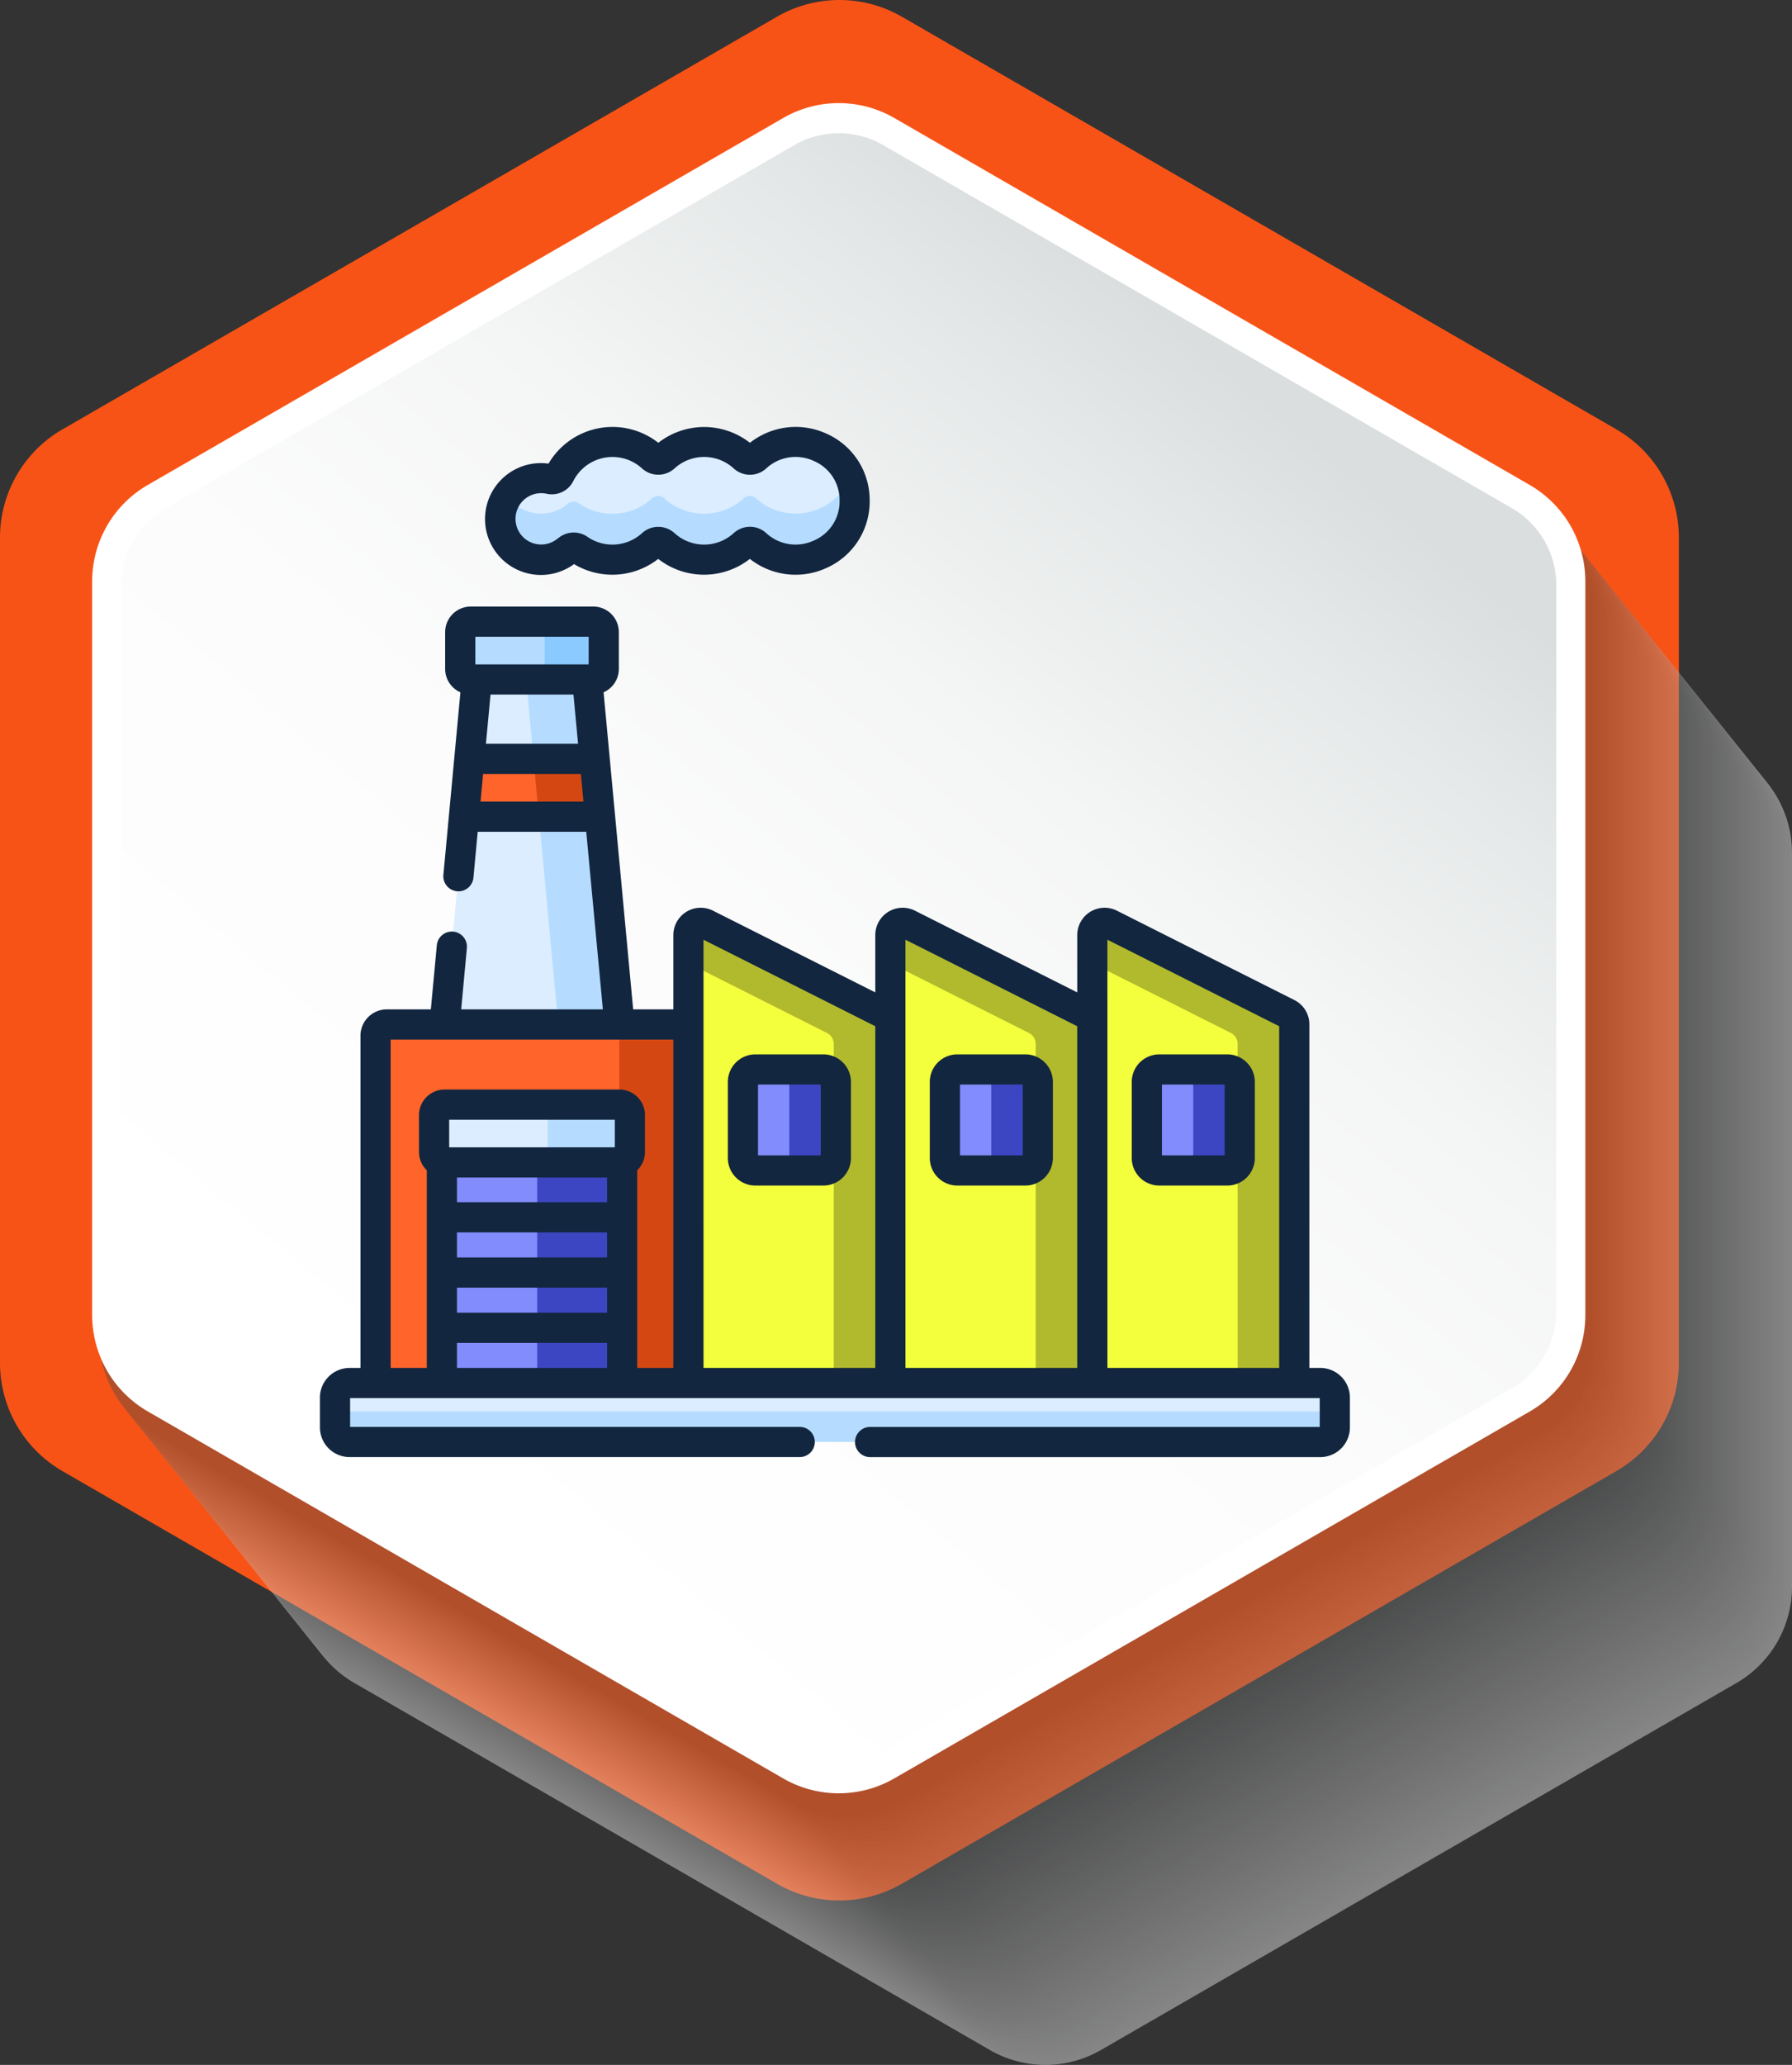 <svg id="Grupo_108388" data-name="Grupo 108388" xmlns="http://www.w3.org/2000/svg" xmlns:xlink="http://www.w3.org/1999/xlink" width="121.789" height="140.294" viewBox="0 0 121.789 140.294">
  <rect x="0" y="0" width="121.789" height="140.294" fill="#333333" stroke="none"/>
  <defs>
    <linearGradient id="linear-gradient" x1="0.235" y1="0.86" x2="0.769" y2="0.134" gradientUnits="objectBoundingBox">
      <stop offset="0" stop-color="#fff"/>
      <stop offset="0.439" stop-color="#fcfcfc"/>
      <stop offset="0.682" stop-color="#f4f5f5"/>
      <stop offset="0.875" stop-color="#e6e9e9"/>
      <stop offset="0.995" stop-color="#dadede"/>
    </linearGradient>
  </defs>
  <path id="Trazado_157556" data-name="Trazado 157556" d="M713.775,1959.762v-56.068a8.494,8.494,0,0,1,4.246-7.356l48.557-28.034a8.494,8.494,0,0,1,8.493,0l48.557,28.034a8.492,8.492,0,0,1,4.246,7.356v56.068a8.492,8.492,0,0,1-4.246,7.355l-48.557,28.034a8.489,8.489,0,0,1-8.493,0l-48.557-28.034A8.494,8.494,0,0,1,713.775,1959.762Z" transform="translate(-713.775 -1867.166)" fill="#f85316"/>
  <g id="Grupo_108097" data-name="Grupo 108097" transform="translate(6.743 8.524)" opacity="0.4" style="mix-blend-mode: multiply;isolation: isolate">
    <path id="Trazado_157557" data-name="Trazado 157557" d="M835.131,1974.973v-49.866a7.555,7.555,0,0,0-3.777-6.542l-43.185-24.933a7.556,7.556,0,0,0-7.554,0l-43.185,24.933a7.555,7.555,0,0,0-3.777,6.542v49.866a7.554,7.554,0,0,0,3.777,6.542l43.185,24.933a7.556,7.556,0,0,0,7.554,0l43.185-24.933A7.554,7.554,0,0,0,835.131,1974.973Z" transform="translate(-720.085 -1875.69)" fill="#fff"/>
    <path id="Trazado_157558" data-name="Trazado 157558" d="M834.889,1974.671v-49.866a7.554,7.554,0,0,0-3.777-6.542l-43.185-24.933a7.551,7.551,0,0,0-7.554,0l-43.185,24.933a7.552,7.552,0,0,0-3.777,6.542v49.866a7.553,7.553,0,0,0,3.777,6.542l43.185,24.933a7.556,7.556,0,0,0,7.554,0l43.185-24.933A7.555,7.555,0,0,0,834.889,1974.671Z" transform="translate(-720.085 -1875.69)" fill="#fcfcfc"/>
    <path id="Trazado_157559" data-name="Trazado 157559" d="M834.647,1974.368V1924.5a7.553,7.553,0,0,0-3.777-6.541l-43.186-24.933a7.549,7.549,0,0,0-7.553,0l-43.186,24.933a7.553,7.553,0,0,0-3.777,6.541v49.866a7.554,7.554,0,0,0,3.777,6.542l43.186,24.933a7.549,7.549,0,0,0,7.553,0l43.186-24.933A7.554,7.554,0,0,0,834.647,1974.368Z" transform="translate(-720.085 -1875.69)" fill="#f8f8f9"/>
    <path id="Trazado_157560" data-name="Trazado 157560" d="M834.4,1974.066V1924.2a7.553,7.553,0,0,0-3.777-6.542l-43.185-24.933a7.556,7.556,0,0,0-7.554,0L736.7,1917.658a7.555,7.555,0,0,0-3.777,6.542v49.866a7.554,7.554,0,0,0,3.777,6.542l43.185,24.933a7.556,7.556,0,0,0,7.554,0l43.185-24.933A7.552,7.552,0,0,0,834.4,1974.066Z" transform="translate(-720.085 -1875.69)" fill="#f5f5f5"/>
    <path id="Trazado_157561" data-name="Trazado 157561" d="M834.162,1973.764V1923.9a7.554,7.554,0,0,0-3.777-6.542L787.2,1892.423a7.551,7.551,0,0,0-7.554,0l-43.185,24.933a7.554,7.554,0,0,0-3.777,6.542v49.866a7.555,7.555,0,0,0,3.777,6.542l43.185,24.933a7.556,7.556,0,0,0,7.554,0l43.185-24.933A7.555,7.555,0,0,0,834.162,1973.764Z" transform="translate(-720.085 -1875.69)" fill="#f2f2f2"/>
    <path id="Trazado_157562" data-name="Trazado 157562" d="M833.92,1973.462V1923.6a7.553,7.553,0,0,0-3.777-6.541l-43.186-24.933a7.549,7.549,0,0,0-7.553,0l-43.186,24.933a7.553,7.553,0,0,0-3.777,6.541v49.867a7.553,7.553,0,0,0,3.777,6.541l43.186,24.933a7.549,7.549,0,0,0,7.553,0L830.143,1980A7.553,7.553,0,0,0,833.92,1973.462Z" transform="translate(-720.085 -1875.69)" fill="#eeefef"/>
    <path id="Trazado_157563" data-name="Trazado 157563" d="M833.677,1973.159v-49.866a7.554,7.554,0,0,0-3.776-6.542l-43.186-24.933a7.556,7.556,0,0,0-7.554,0l-43.185,24.933a7.555,7.555,0,0,0-3.777,6.542v49.866a7.554,7.554,0,0,0,3.777,6.542l43.185,24.933a7.556,7.556,0,0,0,7.554,0L829.9,1979.7A7.553,7.553,0,0,0,833.677,1973.159Z" transform="translate(-720.085 -1875.69)" fill="#ebebec"/>
    <path id="Trazado_157564" data-name="Trazado 157564" d="M833.435,1972.857v-49.866a7.554,7.554,0,0,0-3.777-6.542l-43.185-24.933a7.556,7.556,0,0,0-7.554,0l-43.185,24.933a7.554,7.554,0,0,0-3.777,6.542v49.866a7.555,7.555,0,0,0,3.777,6.542l43.185,24.933a7.556,7.556,0,0,0,7.554,0l43.185-24.933A7.555,7.555,0,0,0,833.435,1972.857Z" transform="translate(-720.085 -1875.69)" fill="#e8e8e8"/>
    <path id="Trazado_157565" data-name="Trazado 157565" d="M833.193,1972.555v-49.867a7.553,7.553,0,0,0-3.777-6.541l-43.185-24.933a7.551,7.551,0,0,0-7.554,0l-43.185,24.933a7.551,7.551,0,0,0-3.777,6.541v49.867a7.551,7.551,0,0,0,3.777,6.541l43.185,24.933a7.551,7.551,0,0,0,7.554,0l43.185-24.933A7.553,7.553,0,0,0,833.193,1972.555Z" transform="translate(-720.085 -1875.69)" fill="#e5e5e5"/>
    <path id="Trazado_157566" data-name="Trazado 157566" d="M832.951,1972.252v-49.866a7.555,7.555,0,0,0-3.777-6.542l-43.186-24.933a7.554,7.554,0,0,0-7.553,0l-43.186,24.933a7.555,7.555,0,0,0-3.777,6.542v49.866a7.554,7.554,0,0,0,3.777,6.542l43.186,24.933a7.554,7.554,0,0,0,7.553,0l43.186-24.933A7.554,7.554,0,0,0,832.951,1972.252Z" transform="translate(-720.085 -1875.69)" fill="#e1e2e2"/>
    <path id="Trazado_157567" data-name="Trazado 157567" d="M832.708,1971.95v-49.866a7.552,7.552,0,0,0-3.777-6.542l-43.185-24.933a7.556,7.556,0,0,0-7.554,0l-43.185,24.933a7.554,7.554,0,0,0-3.777,6.542v49.866a7.555,7.555,0,0,0,3.777,6.542l43.185,24.933a7.556,7.556,0,0,0,7.554,0l43.185-24.933A7.553,7.553,0,0,0,832.708,1971.95Z" transform="translate(-720.085 -1875.69)" fill="#dededf"/>
    <path id="Trazado_157568" data-name="Trazado 157568" d="M832.466,1971.648v-49.867a7.553,7.553,0,0,0-3.777-6.541L785.5,1890.307a7.551,7.551,0,0,0-7.554,0l-43.185,24.933a7.553,7.553,0,0,0-3.777,6.541v49.867a7.553,7.553,0,0,0,3.777,6.541l43.185,24.933a7.551,7.551,0,0,0,7.554,0l43.185-24.933A7.553,7.553,0,0,0,832.466,1971.648Z" transform="translate(-720.085 -1875.69)" fill="#dbdbdb"/>
    <path id="Trazado_157569" data-name="Trazado 157569" d="M832.224,1971.345v-49.866a7.555,7.555,0,0,0-3.777-6.542L785.262,1890a7.556,7.556,0,0,0-7.554,0l-43.186,24.933a7.554,7.554,0,0,0-3.776,6.542v49.866a7.553,7.553,0,0,0,3.776,6.542l43.186,24.933a7.551,7.551,0,0,0,7.554,0l43.185-24.933A7.554,7.554,0,0,0,832.224,1971.345Z" transform="translate(-720.085 -1875.69)" fill="#d7d8d8"/>
    <path id="Trazado_157570" data-name="Trazado 157570" d="M831.982,1971.043v-49.866a7.554,7.554,0,0,0-3.777-6.542L785.019,1889.7a7.556,7.556,0,0,0-7.554,0l-43.185,24.933a7.554,7.554,0,0,0-3.777,6.542v49.866a7.555,7.555,0,0,0,3.777,6.542l43.185,24.933a7.556,7.556,0,0,0,7.554,0l43.186-24.933A7.555,7.555,0,0,0,831.982,1971.043Z" transform="translate(-720.085 -1875.69)" fill="#d4d5d5"/>
    <path id="Trazado_157571" data-name="Trazado 157571" d="M831.739,1970.741v-49.867a7.553,7.553,0,0,0-3.777-6.541L784.777,1889.4a7.551,7.551,0,0,0-7.554,0l-43.185,24.933a7.553,7.553,0,0,0-3.777,6.541v49.867a7.553,7.553,0,0,0,3.777,6.541l43.185,24.933a7.551,7.551,0,0,0,7.554,0l43.185-24.933A7.553,7.553,0,0,0,831.739,1970.741Z" transform="translate(-720.085 -1875.69)" fill="#d1d1d2"/>
    <path id="Trazado_157572" data-name="Trazado 157572" d="M831.5,1970.438v-49.866a7.555,7.555,0,0,0-3.777-6.542L784.535,1889.1a7.556,7.556,0,0,0-7.554,0L733.8,1914.03a7.553,7.553,0,0,0-3.777,6.542v49.866a7.552,7.552,0,0,0,3.777,6.542l43.185,24.933a7.551,7.551,0,0,0,7.554,0l43.185-24.933A7.554,7.554,0,0,0,831.5,1970.438Z" transform="translate(-720.085 -1875.69)" fill="#cdcecf"/>
    <path id="Trazado_157573" data-name="Trazado 157573" d="M831.255,1970.136V1920.27a7.554,7.554,0,0,0-3.777-6.542L784.292,1888.8a7.554,7.554,0,0,0-7.553,0l-43.186,24.933a7.554,7.554,0,0,0-3.777,6.542v49.866a7.555,7.555,0,0,0,3.777,6.542l43.186,24.933a7.554,7.554,0,0,0,7.553,0l43.186-24.933A7.555,7.555,0,0,0,831.255,1970.136Z" transform="translate(-720.085 -1875.69)" fill="#cacbcb"/>
    <path id="Trazado_157574" data-name="Trazado 157574" d="M831.012,1969.834v-49.866a7.552,7.552,0,0,0-3.777-6.542l-43.185-24.933a7.551,7.551,0,0,0-7.554,0l-43.185,24.933a7.554,7.554,0,0,0-3.777,6.542v49.866a7.553,7.553,0,0,0,3.777,6.541l43.185,24.934a7.556,7.556,0,0,0,7.554,0l43.185-24.934A7.551,7.551,0,0,0,831.012,1969.834Z" transform="translate(-720.085 -1875.69)" fill="#c7c8c8"/>
    <path id="Trazado_157575" data-name="Trazado 157575" d="M830.77,1969.531v-49.866a7.555,7.555,0,0,0-3.777-6.542l-43.185-24.933a7.556,7.556,0,0,0-7.554,0l-43.185,24.933a7.555,7.555,0,0,0-3.777,6.542v49.866a7.554,7.554,0,0,0,3.777,6.542l43.185,24.933a7.551,7.551,0,0,0,7.554,0l43.185-24.933A7.554,7.554,0,0,0,830.77,1969.531Z" transform="translate(-720.085 -1875.69)" fill="#c4c4c5"/>
    <path id="Trazado_157576" data-name="Trazado 157576" d="M830.528,1969.229v-49.866a7.554,7.554,0,0,0-3.777-6.542l-43.185-24.933a7.556,7.556,0,0,0-7.554,0l-43.186,24.933a7.553,7.553,0,0,0-3.776,6.542v49.866a7.554,7.554,0,0,0,3.776,6.542l43.186,24.933a7.556,7.556,0,0,0,7.554,0l43.185-24.933A7.555,7.555,0,0,0,830.528,1969.229Z" transform="translate(-720.085 -1875.69)" fill="#c0c1c2"/>
    <path id="Trazado_157577" data-name="Trazado 157577" d="M830.286,1968.927v-49.866a7.554,7.554,0,0,0-3.777-6.542l-43.186-24.933a7.551,7.551,0,0,0-7.554,0l-43.185,24.933a7.554,7.554,0,0,0-3.777,6.542v49.866a7.556,7.556,0,0,0,3.777,6.542l43.185,24.933a7.556,7.556,0,0,0,7.554,0l43.186-24.933A7.556,7.556,0,0,0,830.286,1968.927Z" transform="translate(-720.085 -1875.69)" fill="#bdbebe"/>
    <path id="Trazado_157578" data-name="Trazado 157578" d="M830.043,1968.624v-49.866a7.554,7.554,0,0,0-3.777-6.542l-43.185-24.933a7.556,7.556,0,0,0-7.554,0l-43.185,24.933a7.557,7.557,0,0,0-3.777,6.542v49.866a7.554,7.554,0,0,0,3.777,6.542l43.185,24.933a7.551,7.551,0,0,0,7.554,0l43.185-24.933A7.552,7.552,0,0,0,830.043,1968.624Z" transform="translate(-720.085 -1875.69)" fill="#babbbb"/>
    <path id="Trazado_157579" data-name="Trazado 157579" d="M829.8,1968.322v-49.866a7.554,7.554,0,0,0-3.777-6.542l-43.185-24.933a7.556,7.556,0,0,0-7.554,0L732.1,1911.914a7.552,7.552,0,0,0-3.777,6.542v49.866a7.553,7.553,0,0,0,3.777,6.542l43.185,24.933a7.556,7.556,0,0,0,7.554,0l43.185-24.933A7.555,7.555,0,0,0,829.8,1968.322Z" transform="translate(-720.085 -1875.69)" fill="#b6b7b8"/>
    <path id="Trazado_157580" data-name="Trazado 157580" d="M829.559,1968.02v-49.866a7.554,7.554,0,0,0-3.777-6.542L782.6,1886.679a7.549,7.549,0,0,0-7.553,0l-43.186,24.933a7.554,7.554,0,0,0-3.777,6.542v49.866a7.556,7.556,0,0,0,3.777,6.542l43.186,24.933a7.554,7.554,0,0,0,7.553,0l43.186-24.933A7.556,7.556,0,0,0,829.559,1968.02Z" transform="translate(-720.085 -1875.69)" fill="#b3b4b5"/>
    <path id="Trazado_157581" data-name="Trazado 157581" d="M829.316,1967.717v-49.866a7.555,7.555,0,0,0-3.776-6.542l-43.186-24.933a7.556,7.556,0,0,0-7.554,0l-43.185,24.933a7.556,7.556,0,0,0-3.777,6.542v49.866a7.554,7.554,0,0,0,3.777,6.542l43.185,24.933a7.551,7.551,0,0,0,7.554,0l43.186-24.933A7.553,7.553,0,0,0,829.316,1967.717Z" transform="translate(-720.085 -1875.69)" fill="#b0b1b1"/>
    <path id="Trazado_157582" data-name="Trazado 157582" d="M829.074,1967.415v-49.866a7.554,7.554,0,0,0-3.777-6.542l-43.185-24.933a7.556,7.556,0,0,0-7.554,0l-43.185,24.933a7.554,7.554,0,0,0-3.777,6.542v49.866a7.554,7.554,0,0,0,3.777,6.542l43.185,24.933a7.556,7.556,0,0,0,7.554,0l43.185-24.933A7.554,7.554,0,0,0,829.074,1967.415Z" transform="translate(-720.085 -1875.69)" fill="#acaeae"/>
    <path id="Trazado_157583" data-name="Trazado 157583" d="M828.832,1967.113v-49.866a7.554,7.554,0,0,0-3.777-6.542l-43.185-24.933a7.551,7.551,0,0,0-7.554,0l-43.185,24.933a7.552,7.552,0,0,0-3.777,6.542v49.866a7.554,7.554,0,0,0,3.777,6.542l43.185,24.933a7.556,7.556,0,0,0,7.554,0l43.185-24.933A7.556,7.556,0,0,0,828.832,1967.113Z" transform="translate(-720.085 -1875.69)" fill="#a9aaab"/>
    <path id="Trazado_157584" data-name="Trazado 157584" d="M828.59,1966.81v-49.866a7.556,7.556,0,0,0-3.777-6.542l-43.186-24.933a7.554,7.554,0,0,0-7.553,0L730.888,1910.4a7.556,7.556,0,0,0-3.777,6.542v49.866a7.554,7.554,0,0,0,3.777,6.542l43.186,24.933a7.549,7.549,0,0,0,7.553,0l43.186-24.933A7.554,7.554,0,0,0,828.59,1966.81Z" transform="translate(-720.085 -1875.69)" fill="#a6a7a8"/>
    <path id="Trazado_157585" data-name="Trazado 157585" d="M828.347,1966.508v-49.866a7.553,7.553,0,0,0-3.777-6.542l-43.185-24.933a7.556,7.556,0,0,0-7.554,0L730.646,1910.1a7.555,7.555,0,0,0-3.777,6.542v49.866a7.554,7.554,0,0,0,3.777,6.542l43.185,24.933a7.556,7.556,0,0,0,7.554,0l43.185-24.933A7.552,7.552,0,0,0,828.347,1966.508Z" transform="translate(-720.085 -1875.69)" fill="#a3a4a5"/>
    <path id="Trazado_157586" data-name="Trazado 157586" d="M828.1,1966.206V1916.34a7.554,7.554,0,0,0-3.777-6.542l-43.185-24.933a7.551,7.551,0,0,0-7.554,0L730.4,1909.8a7.554,7.554,0,0,0-3.777,6.542v49.866a7.556,7.556,0,0,0,3.777,6.542l43.185,24.933a7.556,7.556,0,0,0,7.554,0l43.185-24.933A7.556,7.556,0,0,0,828.1,1966.206Z" transform="translate(-720.085 -1875.69)" fill="#9fa1a1"/>
    <path id="Trazado_157587" data-name="Trazado 157587" d="M827.863,1965.9v-49.866a7.553,7.553,0,0,0-3.777-6.541L780.9,1884.562a7.556,7.556,0,0,0-7.554,0L730.161,1909.5a7.553,7.553,0,0,0-3.777,6.541V1965.9a7.554,7.554,0,0,0,3.777,6.542l43.186,24.933a7.551,7.551,0,0,0,7.554,0l43.185-24.933A7.554,7.554,0,0,0,827.863,1965.9Z" transform="translate(-720.085 -1875.69)" fill="#9c9e9e"/>
    <path id="Trazado_157588" data-name="Trazado 157588" d="M827.62,1965.6v-49.866a7.554,7.554,0,0,0-3.776-6.542l-43.186-24.933a7.556,7.556,0,0,0-7.554,0l-43.185,24.933a7.555,7.555,0,0,0-3.777,6.542V1965.6a7.554,7.554,0,0,0,3.777,6.542l43.185,24.933a7.556,7.556,0,0,0,7.554,0l43.186-24.933A7.553,7.553,0,0,0,827.62,1965.6Z" transform="translate(-720.085 -1875.69)" fill="#999a9b"/>
    <path id="Trazado_157589" data-name="Trazado 157589" d="M827.378,1965.3v-49.866a7.554,7.554,0,0,0-3.777-6.542l-43.185-24.933a7.551,7.551,0,0,0-7.554,0l-43.185,24.933a7.554,7.554,0,0,0-3.777,6.542V1965.3a7.555,7.555,0,0,0,3.777,6.542l43.185,24.933a7.556,7.556,0,0,0,7.554,0l43.185-24.933A7.555,7.555,0,0,0,827.378,1965.3Z" transform="translate(-720.085 -1875.69)" fill="#959798"/>
    <path id="Trazado_157590" data-name="Trazado 157590" d="M827.136,1965V1915.13a7.553,7.553,0,0,0-3.777-6.541l-43.185-24.934a7.556,7.556,0,0,0-7.554,0l-43.185,24.934a7.551,7.551,0,0,0-3.777,6.541V1965a7.552,7.552,0,0,0,3.777,6.542l43.185,24.933a7.551,7.551,0,0,0,7.554,0l43.185-24.933A7.554,7.554,0,0,0,827.136,1965Z" transform="translate(-720.085 -1875.69)" fill="#929494"/>
    <path id="Trazado_157591" data-name="Trazado 157591" d="M826.894,1964.694v-49.866a7.555,7.555,0,0,0-3.777-6.542l-43.186-24.933a7.554,7.554,0,0,0-7.553,0l-43.186,24.933a7.555,7.555,0,0,0-3.777,6.542v49.866a7.554,7.554,0,0,0,3.777,6.542l43.186,24.933a7.554,7.554,0,0,0,7.553,0l43.186-24.933A7.554,7.554,0,0,0,826.894,1964.694Z" transform="translate(-720.085 -1875.69)" fill="#8f9191"/>
    <path id="Trazado_157592" data-name="Trazado 157592" d="M826.651,1964.392v-49.866a7.552,7.552,0,0,0-3.777-6.542l-43.185-24.933a7.551,7.551,0,0,0-7.554,0l-43.185,24.933a7.554,7.554,0,0,0-3.777,6.542v49.866a7.555,7.555,0,0,0,3.777,6.542l43.185,24.933a7.556,7.556,0,0,0,7.554,0l43.185-24.933A7.553,7.553,0,0,0,826.651,1964.392Z" transform="translate(-720.085 -1875.69)" fill="#8b8d8e"/>
    <path id="Trazado_157593" data-name="Trazado 157593" d="M826.409,1964.089v-49.866a7.553,7.553,0,0,0-3.777-6.541l-43.185-24.933a7.551,7.551,0,0,0-7.554,0l-43.185,24.933a7.553,7.553,0,0,0-3.777,6.541v49.866a7.554,7.554,0,0,0,3.777,6.542l43.185,24.933a7.551,7.551,0,0,0,7.554,0l43.185-24.933A7.554,7.554,0,0,0,826.409,1964.089Z" transform="translate(-720.085 -1875.69)" fill="#888a8b"/>
    <path id="Trazado_157594" data-name="Trazado 157594" d="M826.167,1963.787v-49.866a7.555,7.555,0,0,0-3.777-6.542l-43.185-24.933a7.556,7.556,0,0,0-7.554,0l-43.186,24.933a7.554,7.554,0,0,0-3.776,6.542v49.866a7.553,7.553,0,0,0,3.776,6.542l43.186,24.933a7.556,7.556,0,0,0,7.554,0l43.185-24.933A7.554,7.554,0,0,0,826.167,1963.787Z" transform="translate(-720.085 -1875.69)" fill="#858787"/>
    <path id="Trazado_157595" data-name="Trazado 157595" d="M825.925,1963.485v-49.866a7.554,7.554,0,0,0-3.777-6.542l-43.186-24.933a7.556,7.556,0,0,0-7.554,0l-43.185,24.933a7.554,7.554,0,0,0-3.777,6.542v49.866a7.555,7.555,0,0,0,3.777,6.542l43.185,24.933a7.556,7.556,0,0,0,7.554,0l43.186-24.933A7.555,7.555,0,0,0,825.925,1963.485Z" transform="translate(-720.085 -1875.69)" fill="#818484"/>
    <path id="Trazado_157596" data-name="Trazado 157596" d="M825.682,1963.183v-49.867a7.553,7.553,0,0,0-3.777-6.541l-43.185-24.933a7.55,7.55,0,0,0-7.554,0l-43.185,24.933a7.553,7.553,0,0,0-3.777,6.541v49.867a7.553,7.553,0,0,0,3.777,6.541l43.185,24.933a7.551,7.551,0,0,0,7.554,0l43.185-24.933A7.553,7.553,0,0,0,825.682,1963.183Z" transform="translate(-720.085 -1875.69)" fill="#7e8081"/>
    <path id="Trazado_157597" data-name="Trazado 157597" d="M825.44,1962.88v-49.866a7.555,7.555,0,0,0-3.777-6.542l-43.185-24.933a7.556,7.556,0,0,0-7.554,0l-43.185,24.933a7.553,7.553,0,0,0-3.777,6.542v49.866a7.552,7.552,0,0,0,3.777,6.542l43.185,24.933a7.556,7.556,0,0,0,7.554,0l43.185-24.933A7.554,7.554,0,0,0,825.44,1962.88Z" transform="translate(-720.085 -1875.69)" fill="#7b7d7e"/>
    <path id="Trazado_157598" data-name="Trazado 157598" d="M825.2,1962.578v-49.866a7.554,7.554,0,0,0-3.777-6.542l-43.186-24.933a7.553,7.553,0,0,0-7.553,0L727.5,1906.17a7.554,7.554,0,0,0-3.777,6.542v49.866a7.555,7.555,0,0,0,3.777,6.542l43.186,24.933a7.554,7.554,0,0,0,7.553,0l43.186-24.933A7.555,7.555,0,0,0,825.2,1962.578Z" transform="translate(-720.085 -1875.69)" fill="#787a7a"/>
    <path id="Trazado_157599" data-name="Trazado 157599" d="M824.955,1962.276v-49.867a7.551,7.551,0,0,0-3.777-6.541l-43.185-24.933a7.55,7.55,0,0,0-7.554,0l-43.185,24.933a7.553,7.553,0,0,0-3.777,6.541v49.867a7.553,7.553,0,0,0,3.777,6.541l43.185,24.933a7.551,7.551,0,0,0,7.554,0l43.185-24.933A7.551,7.551,0,0,0,824.955,1962.276Z" transform="translate(-720.085 -1875.69)" fill="#747777"/>
    <path id="Trazado_157600" data-name="Trazado 157600" d="M824.713,1961.973v-49.866a7.555,7.555,0,0,0-3.777-6.542l-43.185-24.933a7.556,7.556,0,0,0-7.554,0l-43.185,24.933a7.555,7.555,0,0,0-3.777,6.542v49.866a7.554,7.554,0,0,0,3.777,6.542l43.185,24.933a7.556,7.556,0,0,0,7.554,0l43.185-24.933A7.554,7.554,0,0,0,824.713,1961.973Z" transform="translate(-720.085 -1875.69)" fill="#717374"/>
    <path id="Trazado_157601" data-name="Trazado 157601" d="M824.471,1961.671v-49.866a7.554,7.554,0,0,0-3.777-6.542l-43.185-24.933a7.556,7.556,0,0,0-7.554,0l-43.186,24.933a7.553,7.553,0,0,0-3.776,6.542v49.866a7.554,7.554,0,0,0,3.776,6.542l43.186,24.933a7.556,7.556,0,0,0,7.554,0l43.185-24.933A7.555,7.555,0,0,0,824.471,1961.671Z" transform="translate(-720.085 -1875.69)" fill="#6e7071"/>
    <path id="Trazado_157602" data-name="Trazado 157602" d="M824.229,1961.369V1911.5a7.554,7.554,0,0,0-3.777-6.542l-43.186-24.933a7.551,7.551,0,0,0-7.554,0l-43.185,24.933a7.554,7.554,0,0,0-3.777,6.542v49.866a7.553,7.553,0,0,0,3.777,6.541l43.185,24.933a7.551,7.551,0,0,0,7.554,0l43.186-24.933A7.553,7.553,0,0,0,824.229,1961.369Z" transform="translate(-720.085 -1875.69)" fill="#6a6d6e"/>
    <path id="Trazado_157603" data-name="Trazado 157603" d="M823.986,1961.066V1911.2a7.553,7.553,0,0,0-3.777-6.542l-43.185-24.933a7.556,7.556,0,0,0-7.554,0l-43.185,24.933a7.555,7.555,0,0,0-3.777,6.542v49.866a7.554,7.554,0,0,0,3.777,6.542l43.185,24.933a7.556,7.556,0,0,0,7.554,0l43.185-24.933A7.552,7.552,0,0,0,823.986,1961.066Z" transform="translate(-720.085 -1875.69)" fill="#676a6a"/>
    <path id="Trazado_157604" data-name="Trazado 157604" d="M823.744,1960.764V1910.9a7.554,7.554,0,0,0-3.777-6.542l-43.185-24.933a7.556,7.556,0,0,0-7.554,0l-43.185,24.933a7.554,7.554,0,0,0-3.777,6.542v49.866a7.555,7.555,0,0,0,3.777,6.542l43.185,24.933a7.556,7.556,0,0,0,7.554,0l43.185-24.933A7.555,7.555,0,0,0,823.744,1960.764Z" transform="translate(-720.085 -1875.69)" fill="#646667"/>
    <path id="Trazado_157605" data-name="Trazado 157605" d="M823.5,1960.462V1910.6a7.554,7.554,0,0,0-3.777-6.542l-43.186-24.933a7.549,7.549,0,0,0-7.553,0L725.8,1904.054a7.554,7.554,0,0,0-3.777,6.542v49.866A7.553,7.553,0,0,0,725.8,1967l43.186,24.933a7.549,7.549,0,0,0,7.553,0L819.725,1967A7.553,7.553,0,0,0,823.5,1960.462Z" transform="translate(-720.085 -1875.69)" fill="#606364"/>
    <path id="Trazado_157606" data-name="Trazado 157606" d="M823.259,1960.159v-49.866a7.554,7.554,0,0,0-3.776-6.542L776.3,1878.818a7.556,7.556,0,0,0-7.554,0l-43.185,24.933a7.555,7.555,0,0,0-3.777,6.542v49.866a7.554,7.554,0,0,0,3.777,6.542l43.185,24.933a7.551,7.551,0,0,0,7.554,0l43.186-24.933A7.553,7.553,0,0,0,823.259,1960.159Z" transform="translate(-720.085 -1875.69)" fill="#5d6061"/>
    <path id="Trazado_157607" data-name="Trazado 157607" d="M823.017,1959.857v-49.866a7.554,7.554,0,0,0-3.777-6.542l-43.185-24.933a7.556,7.556,0,0,0-7.554,0l-43.185,24.933a7.554,7.554,0,0,0-3.777,6.542v49.866a7.555,7.555,0,0,0,3.777,6.542l43.185,24.933a7.556,7.556,0,0,0,7.554,0L819.24,1966.4A7.555,7.555,0,0,0,823.017,1959.857Z" transform="translate(-720.085 -1875.69)" fill="#5a5d5d"/>
    <path id="Trazado_157608" data-name="Trazado 157608" d="M822.775,1959.555v-49.866a7.554,7.554,0,0,0-3.777-6.542l-43.185-24.933a7.551,7.551,0,0,0-7.554,0l-43.185,24.933a7.552,7.552,0,0,0-3.777,6.542v49.866a7.551,7.551,0,0,0,3.777,6.541l43.185,24.934a7.556,7.556,0,0,0,7.554,0L819,1966.1A7.553,7.553,0,0,0,822.775,1959.555Z" transform="translate(-720.085 -1875.69)" fill="#57595a"/>
    <path id="Trazado_157609" data-name="Trazado 157609" d="M822.533,1959.252v-49.866a7.555,7.555,0,0,0-3.777-6.542l-43.186-24.933a7.554,7.554,0,0,0-7.553,0l-43.186,24.933a7.555,7.555,0,0,0-3.777,6.542v49.866a7.554,7.554,0,0,0,3.777,6.542l43.186,24.933a7.549,7.549,0,0,0,7.553,0l43.186-24.933A7.554,7.554,0,0,0,822.533,1959.252Z" transform="translate(-720.085 -1875.69)" fill="#535657"/>
    <path id="Trazado_157610" data-name="Trazado 157610" d="M822.29,1958.95v-49.866a7.552,7.552,0,0,0-3.777-6.542l-43.185-24.933a7.556,7.556,0,0,0-7.554,0l-43.185,24.933a7.554,7.554,0,0,0-3.777,6.542v49.866a7.555,7.555,0,0,0,3.777,6.542l43.185,24.933a7.556,7.556,0,0,0,7.554,0l43.185-24.933A7.553,7.553,0,0,0,822.29,1958.95Z" transform="translate(-720.085 -1875.69)" fill="#505354"/>
    <path id="Trazado_157611" data-name="Trazado 157611" d="M822.048,1958.648v-49.866a7.554,7.554,0,0,0-3.777-6.542l-43.185-24.933a7.551,7.551,0,0,0-7.554,0l-43.185,24.933a7.554,7.554,0,0,0-3.777,6.542v49.866a7.556,7.556,0,0,0,3.777,6.542l43.185,24.933a7.556,7.556,0,0,0,7.554,0l43.185-24.933A7.556,7.556,0,0,0,822.048,1958.648Z" transform="translate(-720.085 -1875.69)" fill="#4d5050"/>
    <path id="Trazado_157612" data-name="Trazado 157612" d="M821.806,1958.345v-49.866a7.556,7.556,0,0,0-3.777-6.542L774.844,1877a7.556,7.556,0,0,0-7.554,0L724.1,1901.937a7.556,7.556,0,0,0-3.777,6.542v49.866a7.554,7.554,0,0,0,3.777,6.542l43.186,24.933a7.551,7.551,0,0,0,7.554,0l43.185-24.933A7.554,7.554,0,0,0,821.806,1958.345Z" transform="translate(-720.085 -1875.69)" fill="#494c4d"/>
    <path id="Trazado_157613" data-name="Trazado 157613" d="M821.564,1958.043v-49.866a7.554,7.554,0,0,0-3.777-6.542L774.6,1876.7a7.556,7.556,0,0,0-7.554,0l-43.185,24.933a7.554,7.554,0,0,0-3.777,6.542v49.866a7.555,7.555,0,0,0,3.777,6.542l43.185,24.933a7.556,7.556,0,0,0,7.554,0l43.186-24.933A7.555,7.555,0,0,0,821.564,1958.043Z" transform="translate(-720.085 -1875.69)" fill="#46494a"/>
  </g>
  <g id="Grupo_108098" data-name="Grupo 108098" transform="translate(6.264 7)">
    <path id="Trazado_157614" data-name="Trazado 157614" d="M720.085,1956.661V1906.8a7.554,7.554,0,0,1,3.777-6.542l43.186-24.933a7.551,7.551,0,0,1,7.554,0l43.185,24.933a7.554,7.554,0,0,1,3.777,6.542v49.866a7.556,7.556,0,0,1-3.777,6.542L774.6,1988.136a7.556,7.556,0,0,1-7.554,0L723.862,1963.2A7.556,7.556,0,0,1,720.085,1956.661Z" transform="translate(-720.085 -1874.307)" fill="#fff"/>
    <path id="Trazado_157615" data-name="Trazado 157615" d="M722.059,1956.4v-49.334a6.04,6.04,0,0,1,3.02-5.232l42.725-24.667a6.042,6.042,0,0,1,6.041,0l42.725,24.667a6.04,6.04,0,0,1,3.02,5.232V1956.4a6.043,6.043,0,0,1-3.02,5.232l-42.725,24.667a6.041,6.041,0,0,1-6.041,0l-42.725-24.667A6.043,6.043,0,0,1,722.059,1956.4Z" transform="translate(-720.085 -1874.307)" fill="url(#linear-gradient)"/>
  </g>
  <g id="fabrica" transform="translate(21.743 29)">
    <g id="Grupo_107678" data-name="Grupo 107678" transform="translate(1.019 1.019)">
      <path id="Trazado_157330" data-name="Trazado 157330" d="M364.865,130.945l.3-3.008-.3-.469.5-5.4.875-.543h5.913l.718.543.5,5.4-.315.349.315,3.281.367.3,1.317,14.118-.649.483H363.749l-.568-.483,1.318-14.118Z" transform="translate(-355.735 -105.932)" fill="#dbedff"/>
      <path id="Trazado_157331" data-name="Trazado 157331" d="M364.769,131.395l-.366-.3-.315-3.281.315-.349-.5-5.4-.718-.543h4.147l.718.543.5,5.4-.315.349.315,3.281.367.3,1.317,14.118-.649.483h-4.147l.649-.483Z" transform="translate(-350.906 -105.932)" fill="#b5dcff"/>
      <path id="Trazado_157332" data-name="Trazado 157332" d="M321.86,296.962h20.5L343.422,298V321.6H321.41l-.313-.28v-23.6A.763.763,0,0,1,321.86,296.962Z" transform="translate(-318.341 -257.381)" fill="#ff642b"/>
      <path id="Trazado_157333" data-name="Trazado 157333" d="M321.86,297.725a.762.762,0,0,0-.762-.762h5.453L327.613,298V321.6h-6.067l.313-.28Z" transform="translate(-302.532 -257.381)" fill="#d44713"/>
      <path id="Trazado_157334" data-name="Trazado 157334" d="M371.678,96.78H380a.713.713,0,0,1,.713.713v2.5a.713.713,0,0,1-.713.713h-8.326a.713.713,0,0,1-.713-.713v-2.5A.713.713,0,0,1,371.678,96.78Z" transform="translate(-362.454 -84.568)" fill="#b5dcff"/>
      <path id="Trazado_157335" data-name="Trazado 157335" d="M371.678,99.994v-2.5a.713.713,0,0,0-.713-.713h4.01a.713.713,0,0,1,.713.713v2.5a.713.713,0,0,1-.713.713h-4.01A.713.713,0,0,0,371.678,99.994Z" transform="translate(-357.425 -84.568)" fill="#8bcaff"/>
      <path id="Trazado_157336" data-name="Trazado 157336" d="M249.6,9.984a.612.612,0,0,0,.675-.335,4.009,4.009,0,0,1,6.276-1.141.608.608,0,0,0,.822,0,4,4,0,0,1,5.406,0,.607.607,0,0,0,.822,0,4,4,0,1,1,0,5.9.607.607,0,0,0-.822,0,4,4,0,0,1-5.407,0,.608.608,0,0,0-.821,0,4,4,0,0,1-4.979.345.614.614,0,0,0-.757.033,2.769,2.769,0,1,1-1.214-4.8Z" transform="translate(-234.989 -7.456)" fill="#dbedff"/>
      <path id="Trazado_157337" data-name="Trazado 157337" d="M250.813,27.111a.614.614,0,0,1,.757-.033,4,4,0,0,0,4.979-.345.608.608,0,0,1,.821,0,4,4,0,0,0,5.407,0,.607.607,0,0,1,.822,0,4.03,4.03,0,0,0,6.4-1.394,4.014,4.014,0,0,1-6.4,4.5.607.607,0,0,0-.822,0,4,4,0,0,1-5.407,0,.608.608,0,0,0-.821,0,4,4,0,0,1-4.979.345.614.614,0,0,0-.757.033,2.774,2.774,0,0,1-4.583-2.092,2.736,2.736,0,0,1,.472-1.548A2.8,2.8,0,0,0,250.813,27.111Z" transform="translate(-234.989 -22.897)" fill="#b5dcff"/>
      <path id="Trazado_157338" data-name="Trazado 157338" d="M382.063,168.9h-9.246l.367-3.927H381.7Z" transform="translate(-364.053 -143.438)" fill="#ff642b"/>
      <path id="Trazado_157339" data-name="Trazado 157339" d="M376.964,164.974l.367,3.927h-4.147l-.367-3.927Z" transform="translate(-359.321 -143.438)" fill="#d44713"/>
      <path id="Trazado_157340" data-name="Trazado 157340" d="M374.088,446.384H361.84v4.11h12.248Z" transform="translate(-354.577 -386.375)" fill="#838cfc"/>
      <path id="Trazado_157341" data-name="Trazado 157341" d="M367.6,446.384H361.84v4.11H367.6Z" transform="translate(-348.09 -386.375)" fill="#3d46c2"/>
      <path id="Trazado_157342" data-name="Trazado 157342" d="M374.088,391.47H361.84v4.11h12.248Z" transform="translate(-354.577 -338.968)" fill="#838cfc"/>
      <path id="Trazado_157343" data-name="Trazado 157343" d="M367.6,391.47H361.84v4.11H367.6Z" transform="translate(-348.09 -338.968)" fill="#3d46c2"/>
      <path id="Trazado_157344" data-name="Trazado 157344" d="M226.305,246.548l12.059,6.071a.833.833,0,0,1,.459.744l.463.483V278H225.659l-.562-.28V247.292A.833.833,0,0,1,226.305,246.548Z" transform="translate(-201.079 -213.782)" fill="#f3ff3c"/>
      <path id="Trazado_157345" data-name="Trazado 157345" d="M374.088,420.231H361.84v3.754h12.248Z" transform="translate(-354.577 -363.797)" fill="#838cfc"/>
      <path id="Trazado_157346" data-name="Trazado 157346" d="M367.6,420.231H361.84v3.754H367.6Z" transform="translate(-348.09 -363.797)" fill="#3d46c2"/>
      <path id="Trazado_157347" data-name="Trazado 157347" d="M362.023,362.309H373.9a.644.644,0,0,0,.183-.03v4.169H361.84v-4.169A.644.644,0,0,0,362.023,362.309Z" transform="translate(-354.577 -313.768)" fill="#838cfc"/>
      <path id="Trazado_157348" data-name="Trazado 157348" d="M361.925,362.309h5.589a.165.165,0,0,0,.086-.03v4.169h-5.761v-4.169A.163.163,0,0,0,361.925,362.309Z" transform="translate(-348.089 -313.768)" fill="#3d46c2"/>
      <path id="Trazado_157349" data-name="Trazado 157349" d="M358.678,336.791h11.881a.713.713,0,0,1,.713.713V340a.713.713,0,0,1-.713.713H358.678a.713.713,0,0,1-.713-.713v-2.5A.713.713,0,0,1,358.678,336.791Z" transform="translate(-351.232 -291.765)" fill="#dbedff"/>
      <path id="Trazado_157350" data-name="Trazado 157350" d="M358.678,340v-2.5a.713.713,0,0,0-.713-.713h5.578a.713.713,0,0,1,.713.713V340a.713.713,0,0,1-.713.713h-5.578A.713.713,0,0,0,358.678,340Z" transform="translate(-344.215 -291.764)" fill="#b5dcff"/>
      <path id="Trazado_157351" data-name="Trazado 157351" d="M238.368,254.69a.834.834,0,0,0-.459-.744l-9.425-4.745v-1.909a.833.833,0,0,1,1.208-.744l12.059,6.071a.833.833,0,0,1,.459.744v24.361h-3.841V254.69Z" transform="translate(-204.466 -213.782)" fill="#b1ba2c"/>
      <path id="Trazado_157352" data-name="Trazado 157352" d="M124.971,246.548l12.059,6.071a.833.833,0,0,1,.459.744l.592.483v24.523H124.819l-1.056-.645V247.292A.833.833,0,0,1,124.971,246.548Z" transform="translate(-86.02 -213.782)" fill="#f3ff3c"/>
      <path id="Trazado_157353" data-name="Trazado 157353" d="M137.978,254.69a.834.834,0,0,0-.459-.744l-9.425-4.745v-1.909a.833.833,0,0,1,1.208-.744l12.059,6.071a.833.833,0,0,1,.459.744v24.361h-3.841V254.69Z" transform="translate(-90.351 -213.782)" fill="#b1ba2c"/>
      <path id="Trazado_157354" data-name="Trazado 157354" d="M28.912,246.548l12.059,6.071a.833.833,0,0,1,.459.744v24.361H27.7V247.292a.833.833,0,0,1,1.208-.744Z" transform="translate(23.764 -213.782)" fill="#f3ff3c"/>
      <path id="Trazado_157355" data-name="Trazado 157355" d="M37.588,254.69a.834.834,0,0,0-.459-.744L27.7,249.2v-1.909a.833.833,0,0,1,1.208-.744l12.059,6.071a.833.833,0,0,1,.459.744v24.361H37.588V254.69Z" transform="translate(23.764 -213.782)" fill="#b1ba2c"/>
      <path id="Trazado_157356" data-name="Trazado 157356" d="M8.536,474.145H74.5a.991.991,0,0,1,.991.991V477.3a.991.991,0,0,1-.991.991H8.536a.991.991,0,0,1-.991-.991v-2.162A.991.991,0,0,1,8.536,474.145Z" transform="translate(-7.545 -410.34)" fill="#dbedff"/>
      <path id="Trazado_157357" data-name="Trazado 157357" d="M8.536,483.043H74.5a.991.991,0,0,0,.991-.991v2.072a.991.991,0,0,1-.991.991H8.536a.991.991,0,0,1-.991-.991v-2.072A.991.991,0,0,0,8.536,483.043Z" transform="translate(-7.545 -417.166)" fill="#b5dcff"/>
      <g id="Grupo_107677" data-name="Grupo 107677" transform="translate(27.722 42.637)">
        <path id="Trazado_157358" data-name="Trazado 157358" d="M256.428,319.319h4.622a.847.847,0,0,1,.847.847v5.169a.847.847,0,0,1-.847.847h-4.622a.847.847,0,0,1-.847-.847v-5.169A.847.847,0,0,1,256.428,319.319Z" transform="translate(-255.581 -319.319)" fill="#838cfc"/>
        <path id="Trazado_157359" data-name="Trazado 157359" d="M156.038,319.319h4.622a.847.847,0,0,1,.847.847v5.169a.847.847,0,0,1-.847.847h-4.622a.847.847,0,0,1-.847-.847v-5.169A.847.847,0,0,1,156.038,319.319Z" transform="translate(-141.466 -319.319)" fill="#838cfc"/>
        <path id="Trazado_157360" data-name="Trazado 157360" d="M55.648,319.319H60.27a.847.847,0,0,1,.847.847v5.169a.847.847,0,0,1-.847.847H55.648a.847.847,0,0,1-.847-.847v-5.169A.847.847,0,0,1,55.648,319.319Z" transform="translate(-27.351 -319.319)" fill="#838cfc"/>
      </g>
      <path id="Trazado_157361" data-name="Trazado 157361" d="M256.428,325.334v-5.169a.847.847,0,0,0-.847-.847h3.158a.847.847,0,0,1,.847.847v5.169a.847.847,0,0,1-.847.847h-3.158A.847.847,0,0,0,256.428,325.334Z" transform="translate(-225.547 -276.681)" fill="#3d46c2"/>
      <path id="Trazado_157362" data-name="Trazado 157362" d="M156.038,325.334v-5.169a.847.847,0,0,0-.847-.847h3.158a.847.847,0,0,1,.847.847v5.169a.847.847,0,0,1-.847.847h-3.158A.847.847,0,0,0,156.038,325.334Z" transform="translate(-111.432 -276.681)" fill="#3d46c2"/>
      <path id="Trazado_157363" data-name="Trazado 157363" d="M55.648,325.334v-5.169a.847.847,0,0,0-.847-.847h3.158a.847.847,0,0,1,.847.847v5.169a.847.847,0,0,1-.847.847H54.8A.847.847,0,0,0,55.648,325.334Z" transform="translate(2.683 -276.681)" fill="#3d46c2"/>
    </g>
    <g id="Grupo_107679" data-name="Grupo 107679" transform="translate(0 0)">
      <path id="Trazado_157364" data-name="Trazado 157364" d="M53.75,320.774H49.128a1.874,1.874,0,0,1-1.872-1.872v-5.169a1.874,1.874,0,0,1,1.872-1.872H53.75a1.874,1.874,0,0,1,1.872,1.872V318.9A1.874,1.874,0,0,1,53.75,320.774Zm-.179-6.863H49.307v4.812h4.265Z" transform="translate(7.917 -269.224)" fill="#12263f"/>
      <path id="Trazado_157365" data-name="Trazado 157365" d="M154.14,320.774h-4.622a1.874,1.874,0,0,1-1.872-1.872v-5.169a1.874,1.874,0,0,1,1.872-1.872h4.622a1.874,1.874,0,0,1,1.872,1.872V318.9A1.874,1.874,0,0,1,154.14,320.774Zm-.179-6.863H149.7v4.812h4.265Z" transform="translate(-106.198 -269.224)" fill="#12263f"/>
      <path id="Trazado_157366" data-name="Trazado 157366" d="M254.532,320.774h-4.622a1.874,1.874,0,0,1-1.872-1.872v-5.169a1.874,1.874,0,0,1,1.872-1.872h4.622a1.874,1.874,0,0,1,1.872,1.872V318.9A1.874,1.874,0,0,1,254.532,320.774Zm-.179-6.863h-4.265v4.812h4.265Z" transform="translate(-220.315 -269.224)" fill="#12263f"/>
      <path id="Trazado_157367" data-name="Trazado 157367" d="M242.98,2.5a5.04,5.04,0,0,1,7.462-1.414,5.053,5.053,0,0,1,6.226,0A5.023,5.023,0,0,1,261.8.433a4.941,4.941,0,0,1,3.007,4.594,4.941,4.941,0,0,1-3.006,4.594,5.023,5.023,0,0,1-5.138-.647,5.053,5.053,0,0,1-6.228,0,5.062,5.062,0,0,1-5.721.354A3.8,3.8,0,1,1,242.98,2.5Zm.635,5.087a1.636,1.636,0,0,1,2.02-.107,2.988,2.988,0,0,0,3.7-.256,1.64,1.64,0,0,1,2.21,0,2.982,2.982,0,0,0,4.018,0,1.637,1.637,0,0,1,2.216,0,2.935,2.935,0,0,0,3.208.513,2.881,2.881,0,0,0,1.773-2.713,2.881,2.881,0,0,0-1.773-2.713,2.928,2.928,0,0,0-3.208.514,1.637,1.637,0,0,1-2.216,0,2.982,2.982,0,0,0-4.017,0,1.639,1.639,0,0,1-2.213,0,2.983,2.983,0,0,0-4.662.847,1.633,1.633,0,0,1-1.817.877h0a1.744,1.744,0,1,0,.761,3.028Z" transform="translate(-227.444 -0.001)" fill="#12263f"/>
      <path id="Trazado_157368" data-name="Trazado 157368" d="M2.016,141.052h.74V118.479a1.79,1.79,0,0,1,1.788-1.788H7.538l.407-4.357a1.025,1.025,0,1,1,2.042.191L9.6,116.691h9.63L18.1,104.624H10.724l-.291,3.116a1.025,1.025,0,0,1-2.042-.191l1.157-12.4a1.74,1.74,0,0,1-1.037-1.589v-2.5a1.741,1.741,0,0,1,1.739-1.739h8.326a1.741,1.741,0,0,1,1.739,1.739v2.5a1.74,1.74,0,0,1-1.037,1.589l2.01,21.54h2.731v-5.045a1.859,1.859,0,0,1,2.694-1.66l11.031,5.553v-3.893a1.859,1.859,0,0,1,2.694-1.66l11.031,5.553v-3.893a1.859,1.859,0,0,1,2.694-1.66l12.059,6.071a1.849,1.849,0,0,1,1.023,1.66v23.335h.74A2.019,2.019,0,0,1,70,143.069v2.026a2.019,2.019,0,0,1-2.016,2.016H37.393a1.025,1.025,0,1,1,0-2.051H67.949V143.1H2.051v1.957H32.607a1.025,1.025,0,1,1,0,2.051H2.016A2.019,2.019,0,0,1,0,145.094v-2.026A2.019,2.019,0,0,1,2.016,141.052ZM17.91,102.573l-.175-1.876H11.09l-.175,1.876Zm-.366-3.927L17.231,95.3H11.594l-.312,3.346Zm.72-7.273h-7.7V93.25h7.7Zm35.256,49.679H65.193V117.835l-11.674-5.877Zm-13.725,0H51.468V117.835l-11.674-5.877Zm-13.725,0H37.743V117.835l-11.674-5.877Zm-16.755,0h10.2v-1.7H9.314Zm0-3.754h10.2v-1.7H9.314Zm0-3.754h10.2v-1.7H9.314Zm0-3.754h10.2v-1.676H9.314Zm-.53-3.727H20.041v-1.876H8.784ZM4.807,141.052H7.263V127.623a1.732,1.732,0,0,1-.53-1.247v-2.5a1.741,1.741,0,0,1,1.739-1.739H20.353a1.741,1.741,0,0,1,1.739,1.739v2.5a1.732,1.732,0,0,1-.53,1.247v13.429h2.456v-22.31H4.807Z" transform="translate(0 -77.111)" fill="#12263f"/>
    </g>
  </g>
</svg>
